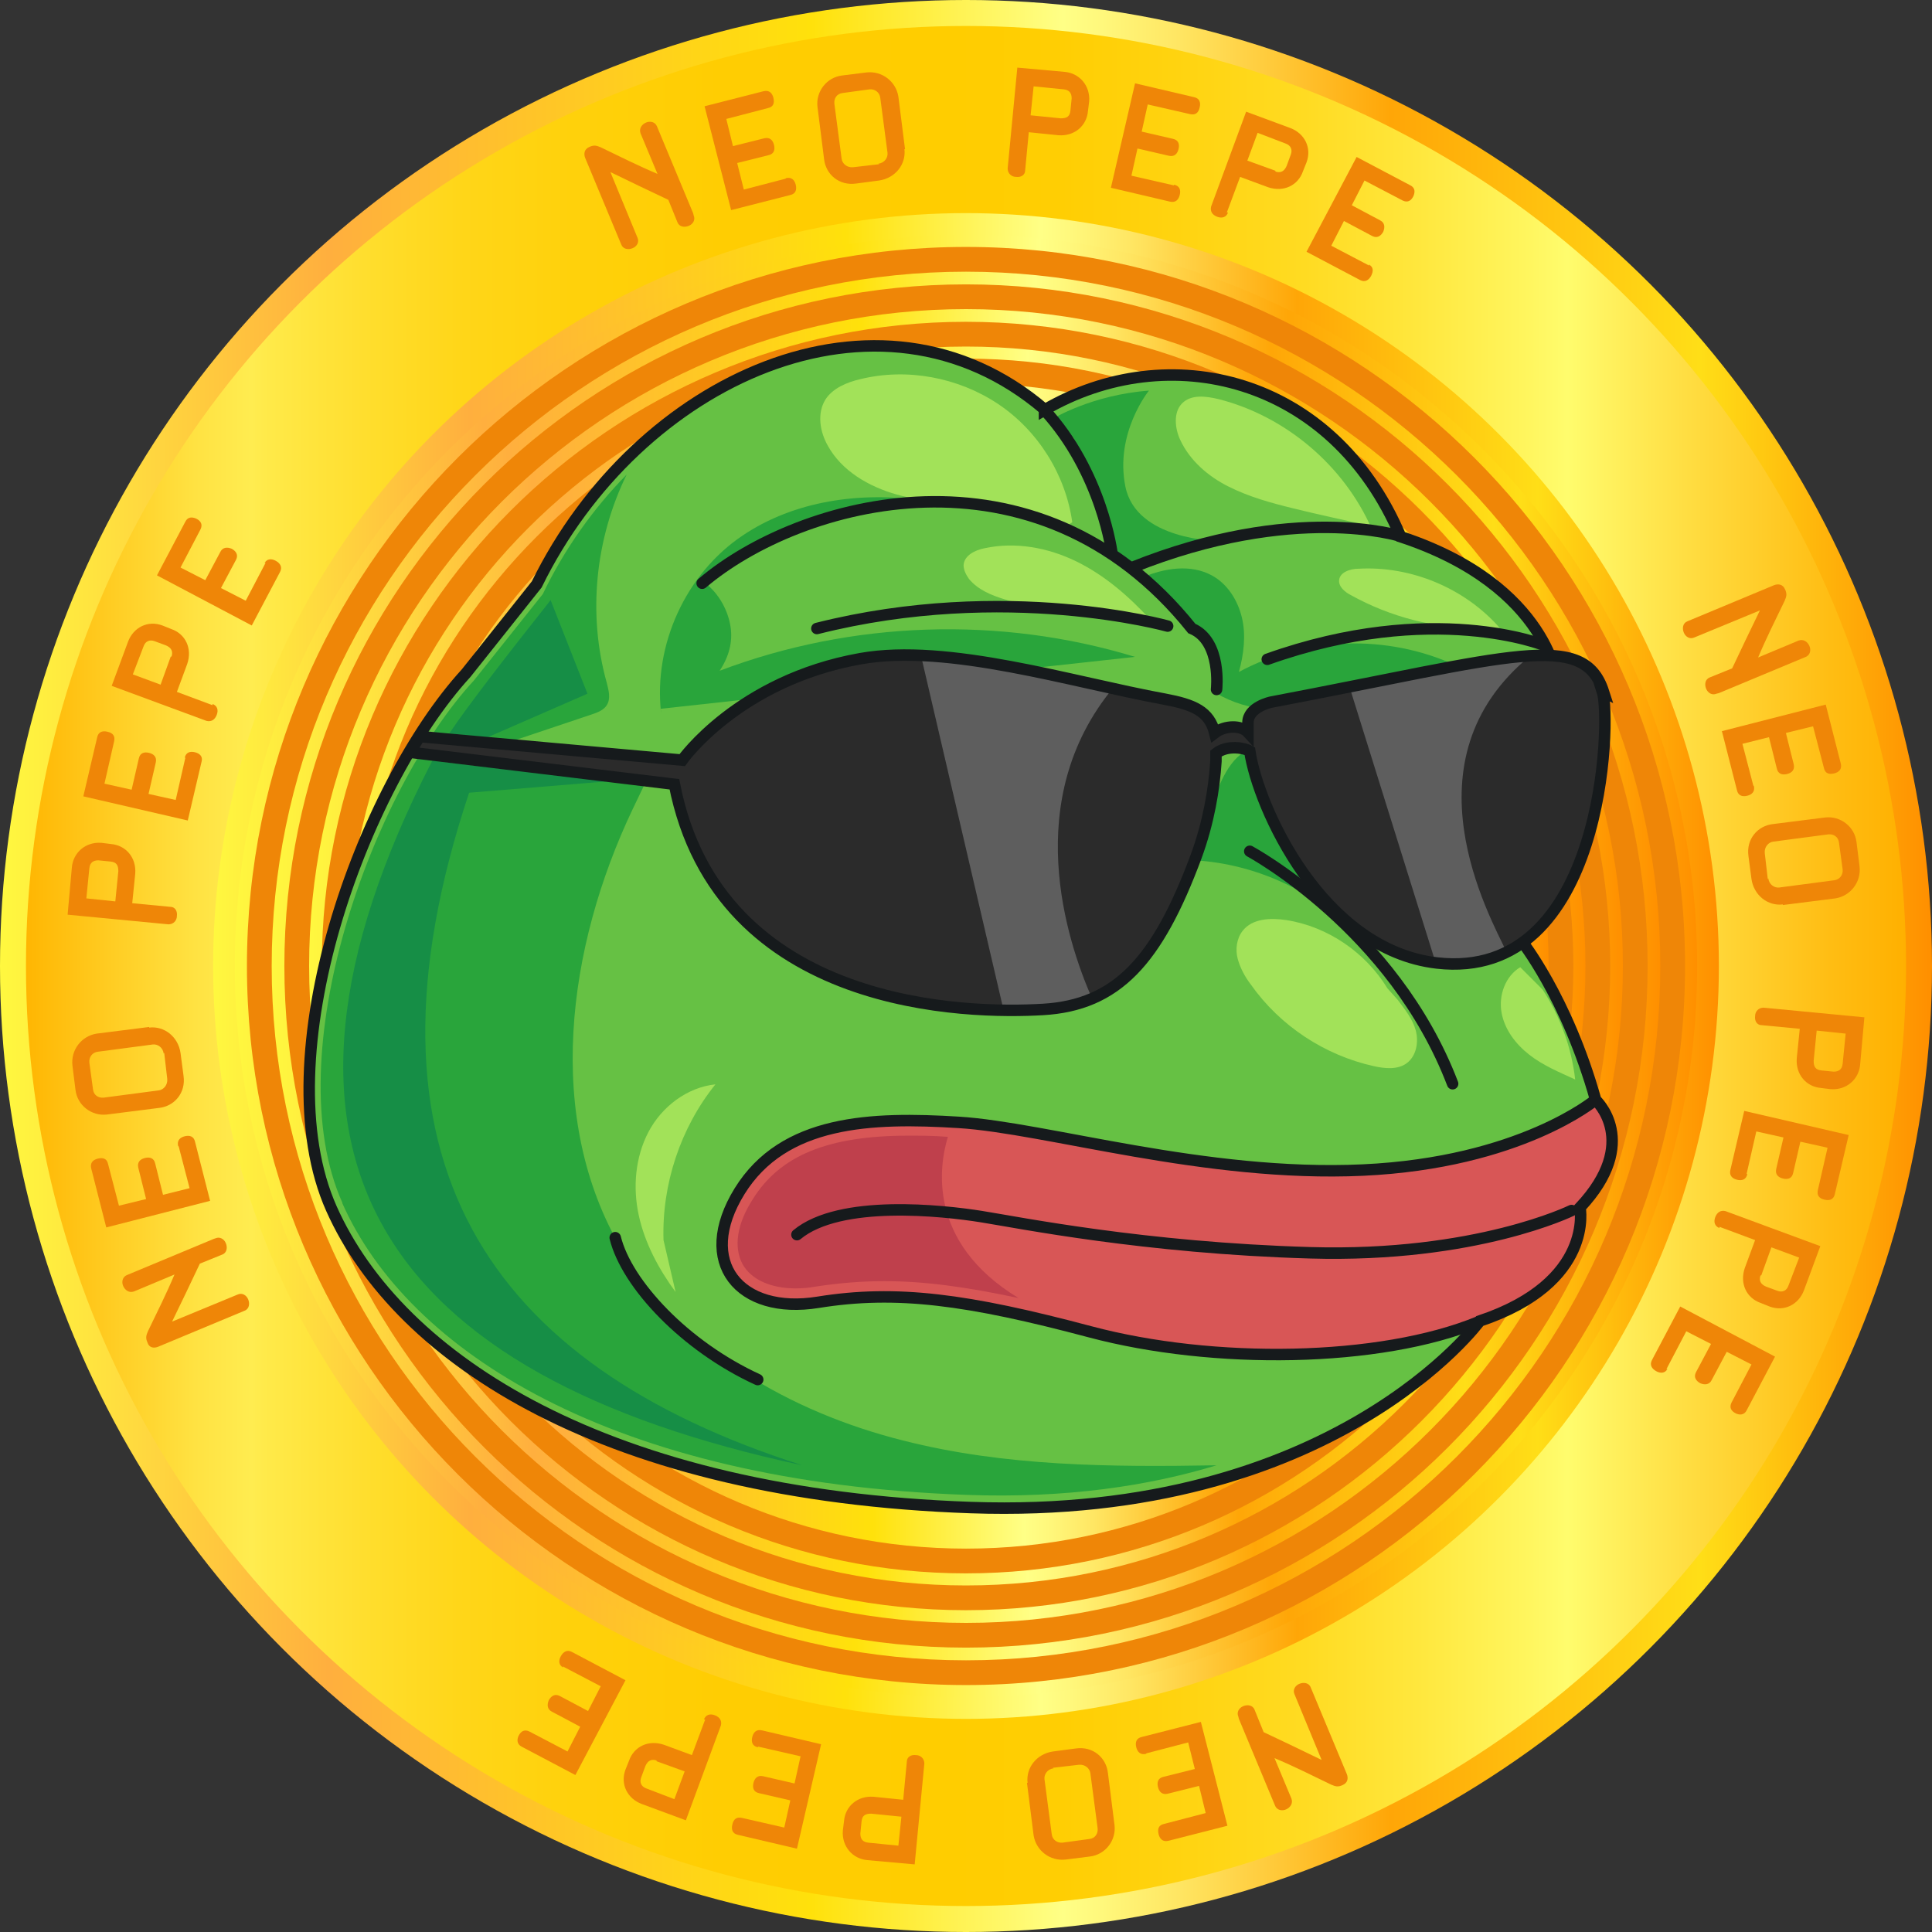 <?xml version="1.0" encoding="UTF-8"?>
<svg id="Layer_1" xmlns="http://www.w3.org/2000/svg" version="1.1" xmlns:xlink="http://www.w3.org/1999/xlink" viewBox="0 0 32 32">
  <rect x="0" y="0" width="32" height="32" fill="#333333" stroke="none"/>
  <!-- Generator: Adobe Illustrator 29.5.1, SVG Export Plug-In . SVG Version: 2.1.0 Build 141)  -->
  <defs>
    <style>
      .st0 {
        fill: url(#linear-gradient2);
      }

      .st1 {
        fill: #d85656;
      }

      .st2 {
        fill: #5e5e5e;
      }

      .st3 {
        fill: url(#linear-gradient1);
      }

      .st4 {
        fill: #29a53b;
      }

      .st5, .st6, .st7 {
        fill: none;
      }

      .st8 {
        fill: #a2e259;
      }

      .st9 {
        fill: #bf404c;
      }

      .st10 {
        fill: url(#linear-gradient7);
      }

      .st11 {
        fill: #2b2b2b;
      }

      .st12 {
        fill: url(#linear-gradient4);
      }

      .st13 {
        fill: #168e46;
      }

      .st14 {
        fill: #ef8607;
      }

      .st15 {
        fill: url(#linear-gradient5);
      }

      .st16 {
        fill: url(#linear-gradient3);
      }

      .st6, .st7 {
        stroke: #161a1c;
        stroke-miterlimit: 10;
        stroke-width: .19px;
      }

      .st17 {
        fill: #66c144;
      }

      .st7 {
        stroke-linecap: round;
      }

      .st18 {
        fill: url(#linear-gradient6);
      }

      .st19 {
        fill: url(#linear-gradient);
      }

      .st20 {
        clip-path: url(#clippath);
      }
    </style>
    <linearGradient id="linear-gradient" x1="0" y1="16" x2="32" y2="16" gradientUnits="userSpaceOnUse">
      <stop offset="0" stop-color="#fff83f"/>
      <stop offset=".17" stop-color="#ffaf3e"/>
      <stop offset=".42" stop-color="#ffe10b"/>
      <stop offset=".55" stop-color="#ffff86"/>
      <stop offset=".57" stop-color="#fff87c"/>
      <stop offset=".61" stop-color="#ffe663"/>
      <stop offset=".66" stop-color="#ffc939"/>
      <stop offset=".72" stop-color="#ffa607"/>
      <stop offset=".88" stop-color="#ffde17"/>
      <stop offset="1" stop-color="#ff8f00"/>
    </linearGradient>
    <linearGradient id="linear-gradient1" x1=".43" y1="16" x2="31.57" y2="16" gradientUnits="userSpaceOnUse">
      <stop offset="0" stop-color="#ffb602"/>
      <stop offset=".04" stop-color="#ffca1f"/>
      <stop offset=".09" stop-color="#ffe242"/>
      <stop offset=".12" stop-color="#ffec50"/>
      <stop offset=".13" stop-color="#ffe948"/>
      <stop offset=".18" stop-color="#ffde2e"/>
      <stop offset=".23" stop-color="#ffd619"/>
      <stop offset=".29" stop-color="#ffd10b"/>
      <stop offset=".37" stop-color="#ffcd02"/>
      <stop offset=".49" stop-color="#ffcd00"/>
      <stop offset=".55" stop-color="#ffce03"/>
      <stop offset=".61" stop-color="#ffd30f"/>
      <stop offset=".68" stop-color="#ffdb22"/>
      <stop offset=".74" stop-color="#ffe73d"/>
      <stop offset=".8" stop-color="#fff65f"/>
      <stop offset=".82" stop-color="#fffc6d"/>
      <stop offset=".88" stop-color="#ffdf44"/>
      <stop offset=".96" stop-color="#ffbd13"/>
      <stop offset="1" stop-color="#ffb000"/>
    </linearGradient>
    <linearGradient id="linear-gradient2" x1="3.53" y1="16" x2="28.47" y2="16" xlink:href="#linear-gradient"/>
    <linearGradient id="linear-gradient3" x1="3.89" y1="16" x2="28.11" y2="16" xlink:href="#linear-gradient"/>
    <linearGradient id="linear-gradient4" x1="4.5" y1="16" x2="27.5" y2="16" xlink:href="#linear-gradient"/>
    <linearGradient id="linear-gradient5" x1="5.12" y1="16" x2="26.88" y2="16" xlink:href="#linear-gradient"/>
    <linearGradient id="linear-gradient6" x1="5.74" y1="16" x2="26.26" y2="16" xlink:href="#linear-gradient"/>
    <linearGradient id="linear-gradient7" x1="6.35" y1="16" x2="25.65" y2="16" xlink:href="#linear-gradient"/>
    <clipPath id="clippath">
      <circle class="st5" cx="16" cy="16" r="12.33"/>
    </clipPath>
  </defs>
  <g>
    <g>
      <circle class="st19" cx="16" cy="16" r="16"/>
      <circle class="st3" cx="16" cy="16" r="15.57"/>
      <circle class="st0" cx="16" cy="16" r="12.47"/>
      <circle class="st14" cx="16" cy="16" r="12.01"/>
      <g>
        <path class="st16" d="M16,28.11c-6.68,0-12.11-5.43-12.11-12.11S9.32,3.89,16,3.89s12.11,5.43,12.11,12.11-5.43,12.11-12.11,12.11ZM16,4.09c-6.57,0-11.91,5.34-11.91,11.91s5.34,11.91,11.91,11.91,11.91-5.34,11.91-11.91-5.34-11.91-11.91-11.91Z"/>
        <path class="st12" d="M16,27.5c-6.34,0-11.5-5.16-11.5-11.5s5.16-11.5,11.5-11.5,11.5,5.16,11.5,11.5-5.16,11.5-11.5,11.5ZM16,4.71c-6.23,0-11.29,5.07-11.29,11.29s5.07,11.29,11.29,11.29,11.29-5.07,11.29-11.29-5.07-11.29-11.29-11.29Z"/>
        <path class="st15" d="M16,26.88c-6,0-10.88-4.88-10.88-10.88s4.88-10.88,10.88-10.88,10.88,4.88,10.88,10.88-4.88,10.88-10.88,10.88ZM16,5.33c-5.89,0-10.67,4.79-10.67,10.67s4.79,10.67,10.67,10.67,10.67-4.79,10.67-10.67-4.79-10.67-10.67-10.67Z"/>
        <path class="st18" d="M16,26.26c-5.66,0-10.26-4.6-10.26-10.26s4.6-10.26,10.26-10.26,10.26,4.6,10.26,10.26-4.6,10.26-10.26,10.26ZM16,5.94c-5.55,0-10.06,4.51-10.06,10.06s4.51,10.06,10.06,10.06,10.06-4.51,10.06-10.06-4.51-10.06-10.06-10.06Z"/>
        <path class="st10" d="M25.65,16c0,5.32-4.33,9.65-9.65,9.65s-9.65-4.33-9.65-9.65S10.68,6.35,16,6.35s9.65,4.33,9.65,9.65Z"/>
      </g>
    </g>
    <g class="st20">
      <g>
        <g>
          <path class="st17" d="M5.49,20.02c1.12,2.51,4.57,4.73,10.59,4.95,1.69.06,3.1-.16,4.24-.5,2.94-.88,4.19-2.59,4.19-2.59,1.91-.65,1.66-1.88,1.66-1.88,1.02-1.1.26-1.78.26-1.78-.48-1.71-1.24-2.65-1.24-2.65l.62-4.22s-.12-1.64-2.61-2.46c-1.13-2.67-3.86-3.29-5.9-2.1-1.99-1.69-4.64-1.2-6.59.51-.73.64-1.37,1.46-1.82,2.39l-1.17,1.47c-1.73,1.88-3.35,6.36-2.23,8.86Z"/>
          <path class="st8" d="M10.99,20.54c-.03-.92.28-1.86.86-2.58-.47.05-.89.37-1.11.79s-.26.92-.16,1.38.33.89.61,1.27"/>
          <path class="st8" d="M22.98,16.37c-.36-.59-.98-1.02-1.67-1.13-.26-.04-.57-.03-.73.18-.1.13-.12.31-.08.46s.12.3.22.43c.48.68,1.22,1.17,2.04,1.35.18.04.39.06.54-.05.16-.12.2-.35.15-.54s-.18-.35-.3-.51"/>
          <path class="st8" d="M25.55,16.39c.29.44.48.96.54,1.49-.26-.12-.53-.23-.76-.41s-.41-.42-.46-.7.06-.6.31-.75"/>
          <path class="st8" d="M19.05,10.26c-.35-.38-.75-.73-1.22-.96s-1.01-.33-1.52-.22c-.16.03-.34.12-.35.28,0,.08.04.16.09.23.15.18.37.27.6.34.62.2,1.27.3,1.93.3"/>
          <path class="st8" d="M24.84,10.4c-.58-.66-1.47-1.03-2.34-.98-.14,0-.31.06-.32.19-.01.11.1.2.2.25.65.36,1.39.55,2.14.55"/>
          <path class="st8" d="M17.76,8.65c-.11-.79-.57-1.52-1.23-1.96s-1.51-.6-2.28-.41c-.22.05-.46.15-.58.34-.14.23-.09.53.04.76.23.42.68.68,1.14.81s.95.14,1.43.18.97.11,1.39.34"/>
          <path class="st8" d="M22.72,8.76c-.46-1.05-1.43-1.87-2.54-2.15-.21-.05-.45-.08-.6.07-.15.15-.12.42-.03.61.16.34.46.6.8.77s.7.27,1.07.36c.44.11.88.2,1.32.3"/>
          <path class="st4" d="M22.5,15.5c-.71-.73-1.69-1.19-2.71-1.25.09-.37.22-.76.36-1.12.07-.19.16-.38.29-.53s.32-.26.53-.25c.28.01.51.25.64.5s.21.53.37.77"/>
          <path class="st4" d="M24.11,11.02c-1.13-.52-2.5-.48-3.59.11.08-.29.12-.61.05-.9s-.24-.56-.5-.7c-.35-.19-.78-.12-1.14.03.33.26.62.58.89.9l-.03-.02c.18.1.32.24.38.43s.06.42-.03.61c.54.32,1.22.36,1.8.11"/>
          <path class="st4" d="M18.8,10.88c-2.23-.68-4.69-.6-6.88.23.15-.23.22-.47.18-.73s-.18-.52-.38-.69c.47-.46,1.03-.76,1.65-.97s1.27-.32,1.92-.43c-1.03-.15-2.13,0-2.99.58-.94.63-1.48,1.81-1.35,2.94,0-.02,0-.04-.01-.07"/>
          <path class="st4" d="M17.43,6.94s.65-.4,1.6-.47c0,0-.57.7-.39,1.59s1.53.9,1.53.9l-1.27.39-.23-.02s-.23-.09-.29-.37-.23-.81-.23-.81l-.25-.64-.12-.26"/>
          <path class="st4" d="M5.67,19.93c1.09,2.45,4.46,4.62,10.34,4.83,1.65.06,3.02-.15,4.14-.49-1.75.03-3.5.02-5.19-.41-1.87-.47-3.67-1.5-4.66-3.16-1.29-2.18-.91-5.01.18-7.3.08-.17.16-.33.24-.5-.94-.12-1.87-.26-2.8-.42.95-.06,1.77.18,2.71.12-.81,0-1.5-.28-2.31-.27.5-.17.99-.33,1.49-.5.09-.03.19-.07.24-.15.07-.11.03-.25,0-.37-.32-1.14-.19-2.39.33-3.45-.55.56-1.03,1.23-1.39,1.98l-1.14,1.43c-1.69,1.83-3.27,6.21-2.18,8.65Z"/>
          <path class="st13" d="M10.08,12.94l-2.31.19c-2.03,6.08.32,9.48,5.52,11.14-6.92-1.48-9.51-5.1-6.13-11.67"/>
          <path class="st13" d="M9.12,9.94l.61,1.55-1.65.72-.64-.06c.33-.49.96-1.3,1.68-2.21Z"/>
          <path class="st1" d="M26.17,20s.25,1.24-1.66,1.88c-1.65.68-4.42.71-6.44.17-.07-.02-.14-.04-.22-.06-1.89-.49-3.04-.63-4.29-.43-1.3.21-2.03-.67-1.3-1.84.71-1.15,2.12-1.23,3.53-1.14.03,0,.07,0,.1,0,1.44.09,4.08.92,6.69.79,2.61-.13,3.85-1.16,3.85-1.16,0,0,.76.69-.26,1.78Z"/>
          <path class="st9" d="M16.87,21.5c-.89-.19-1.57-.28-2.22-.28-.38,0-.75.03-1.14.09-.11.02-.22.03-.33.03-.42,0-.74-.15-.88-.4-.15-.28-.1-.66.17-1.08.45-.72,1.24-1.05,2.58-1.05.19,0,.41,0,.65.02-.14.46-.36,1.74,1.17,2.67Z"/>
          <path class="st6" d="M17.3,6.79c2.04-1.19,4.77-.57,5.9,2.1,2.49.82,2.61,2.46,2.61,2.46l-.62,4.22s.76.94,1.24,2.65c0,0,.76.69-.26,1.78,0,0,.25,1.24-1.66,1.88,0,0-2.41,3.3-8.43,3.09s-9.47-2.44-10.59-4.95.51-6.99,2.23-8.87l1.17-1.47c1.67-3.41,5.67-5.24,8.41-2.9Z"/>
          <path class="st7" d="M25.58,10.69s-1.84-.75-4.59.23"/>
          <path class="st6" d="M23.19,8.88s-1.75-.56-4.44.52"/>
          <path class="st7" d="M20.15,11.42s.09-.8-.41-1.01c-2.58-3.22-6.5-2.12-8.11-.75"/>
          <path class="st6" d="M18.42,9.18s-.16-1.35-1.13-2.4"/>
          <path class="st7" d="M19.34,10.37s-2.68-.75-5.81.04"/>
          <path class="st7" d="M20.7,14.1s2.38,1.28,3.36,3.85"/>
          <path class="st6" d="M26.42,18.22s-1.24,1.04-3.85,1.16-5.24-.7-6.69-.79-2.9-.04-3.63,1.14,0,2.05,1.3,1.84,2.48-.05,4.51.49,4.79.51,6.44-.17"/>
          <path class="st7" d="M26.03,20.05s-1.58.78-4.33.7-4.82-.5-5.45-.6-2.34-.29-3.05.3"/>
          <path class="st7" d="M10.19,20.5c.19.77,1.16,1.8,2.36,2.35"/>
        </g>
        <g>
          <path class="st11" d="M24.95,15.77c-.32.16-.7.23-1.15.18,0,0-.01,0-.02,0-1.88-.24-2.93-2.57-3.07-3.51-.08-.05-.37-.11-.56.04,0,.04,0,.09,0,.13-.03.46-.12,1.01-.33,1.58-.48,1.29-.98,2.03-1.71,2.35-.25.11-.52.17-.83.18-.16,0-.38.02-.64.01-1.63-.02-4.82-.48-5.47-3.75l-4.38-.53.16-.26,4.35.39s.93-1.32,2.95-1.68c.31-.06.66-.07,1.02-.05,1.01.05,2.17.33,3.19.55.29.06.57.12.83.17.48.09.74.2.83.56.17-.13.44-.13.55-.01,0-.07,0-.13,0-.16,0-.26.38-.34.38-.34.47-.09.91-.18,1.31-.26,1.41-.28,2.36-.48,3-.51.71-.04,1.04.12,1.2.6.12.38.07,3.5-1.59,4.32Z"/>
          <path class="st2" d="M24.95,15.77c-.32.16-.7.23-1.15.18,0,0-.01,0-.02,0l-1.43-4.58c1.41-.28,2.36-.48,3-.51-2.13,1.73-.68,4.31-.39,4.92Z"/>
          <path class="st2" d="M18.09,16.53c-.25.11-.52.17-.83.18-.16,0-.38.02-.64.01l-1.37-5.88c1.01.05,2.17.33,3.19.55-1.54,1.86-.77,4.19-.36,5.13Z"/>
          <path class="st6" d="M26.54,11.45c.15.45.04,4.82-2.74,4.5-1.9-.22-2.96-2.57-3.1-3.51-.08-.05-.37-.11-.56.04,0,.04,0,.09,0,.13-.03.46-.12,1.01-.33,1.58-.64,1.72-1.31,2.46-2.54,2.53-1.19.07-5.36.04-6.1-3.73l-4.38-.53.16-.26,4.35.39s.93-1.32,2.95-1.68c1.45-.26,3.51.39,5.04.67.48.09.74.2.83.56.17-.13.44-.13.55-.01,0-.07,0-.12,0-.16,0-.26.38-.34.38-.34,4-.76,5.18-1.2,5.51-.17Z"/>
        </g>
      </g>
    </g>
  </g>
  <g>
    <g>
      <path class="st14" d="M11.49,3.57c.03.07-.01.14-.08.17-.07.03-.16.02-.19-.06l-.15-.37c-.32-.15-.63-.3-.96-.46,0,0,0,0,0,0l.45,1.09c.03.07-.01.14-.08.17s-.16.02-.19-.06l-.6-1.44c-.02-.06-.02-.14.08-.18.07-.03.11-.02.18.01.31.15.63.31.94.44l-.28-.67c-.03-.08.02-.15.09-.18.07-.03.15-.01.18.06l.6,1.44Z"/>
      <path class="st14" d="M13.02,2.95c.09-.02.14.03.16.11.02.08,0,.15-.09.17l-.98.25-.44-1.72.98-.25c.09-.02.14.03.16.11.02.09,0,.15-.09.17l-.69.18.11.45.52-.13c.09-.02.14.03.16.11.02.08,0,.15-.09.17l-.52.13.11.44.69-.18Z"/>
      <path class="st14" d="M14.98,2.47c.03.25-.15.48-.42.52l-.38.05c-.28.04-.5-.15-.53-.4l-.11-.87c-.03-.25.15-.49.41-.52l.4-.05c.26-.03.49.15.53.4l.11.87ZM14.55,2.71c.1-.01.16-.1.15-.18l-.12-.91c-.01-.09-.09-.15-.18-.14l-.44.06c-.1.01-.15.09-.14.18l.12.91c.01.08.09.15.19.14l.43-.05Z"/>
      <path class="st14" d="M16.98,2.82c0,.08-.07.12-.15.11-.08,0-.14-.06-.14-.14l.16-1.67.78.07c.25.02.43.23.41.49l-.02.16c-.02.24-.22.42-.49.4l-.49-.05-.06.63ZM17.57,1.96c.1,0,.15-.03.16-.13l.02-.2c0-.09-.04-.14-.13-.15l-.5-.05-.05.48.5.05Z"/>
      <path class="st14" d="M19.45,3.06c.09.02.11.09.09.17-.02.08-.07.13-.16.11l-.98-.23.4-1.73.98.23c.09.02.11.09.09.17-.02.09-.07.13-.16.11l-.7-.16-.1.45.52.12c.09.02.11.09.09.17-.02.08-.07.13-.16.11l-.52-.12-.1.45.7.16Z"/>
      <path class="st14" d="M20.34,3.52c-.03.08-.1.1-.18.07-.08-.03-.12-.09-.1-.17l.58-1.57.73.27c.24.09.36.33.27.57l-.06.15c-.08.23-.32.35-.58.26l-.46-.17-.22.59ZM21.12,2.84c.09.03.15,0,.19-.09l.07-.19c.03-.08,0-.15-.08-.18l-.47-.18-.17.46.47.17Z"/>
      <path class="st14" d="M22.67,4.38c.08.04.08.11.04.19-.04.07-.1.11-.18.07l-.89-.47.83-1.57.89.47c.08.04.08.11.05.18-.04.08-.1.11-.18.07l-.63-.33-.21.41.47.25c.08.04.08.12.05.19-.04.07-.1.11-.18.07l-.47-.25-.21.41.63.33Z"/>
    </g>
    <g>
      <path class="st14" d="M20.51,28.43c-.03-.07.01-.14.08-.17.07-.03.16-.02.19.06l.15.37c.32.15.63.3.96.46,0,0,0,0,0,0l-.45-1.09c-.03-.07.01-.14.08-.17.07-.03.16-.02.19.06l.6,1.44c.02.06.02.14-.08.18-.07.03-.11.02-.18-.01-.31-.15-.63-.31-.94-.44l.28.67c.03.08-.02.15-.09.18-.07.03-.15.01-.18-.06l-.6-1.44Z"/>
      <path class="st14" d="M18.98,29.05c-.09.02-.14-.03-.16-.11-.02-.08,0-.15.09-.17l.98-.25.44,1.72-.98.25c-.09.02-.14-.03-.16-.11-.02-.09,0-.15.09-.17l.69-.18-.11-.45-.52.13c-.09.02-.14-.03-.16-.11-.02-.08,0-.15.09-.17l.52-.13-.11-.44-.69.18Z"/>
      <path class="st14" d="M17.02,29.53c-.03-.25.15-.48.42-.52l.38-.05c.28-.04.5.15.53.4l.11.87c.03.25-.15.49-.41.52l-.4.05c-.26.03-.49-.15-.53-.4l-.11-.87ZM17.45,29.29c-.1.01-.16.1-.15.18l.12.91c.01.09.09.15.18.14l.44-.06c.1-.01.15-.09.14-.18l-.12-.91c-.01-.08-.09-.15-.19-.14l-.43.05Z"/>
      <path class="st14" d="M15.02,29.18c0-.08.07-.12.15-.11.08,0,.14.06.14.14l-.16,1.67-.78-.07c-.25-.02-.43-.23-.41-.49l.02-.16c.02-.24.22-.42.49-.4l.49.05.06-.63ZM14.43,30.04c-.1,0-.15.03-.16.13l-.02.2c0,.09.04.14.13.15l.5.05.05-.48-.5-.05Z"/>
      <path class="st14" d="M12.55,28.94c-.09-.02-.11-.09-.09-.17.02-.08.07-.13.16-.11l.98.23-.4,1.73-.98-.23c-.09-.02-.11-.09-.09-.17.02-.09.07-.13.16-.11l.7.16.1-.45-.52-.12c-.09-.02-.11-.09-.09-.17.02-.08.07-.13.16-.11l.52.12.1-.45-.7-.16Z"/>
      <path class="st14" d="M11.66,28.48c.03-.08.1-.1.18-.07.08.03.12.09.1.17l-.58,1.57-.73-.27c-.24-.09-.36-.33-.27-.57l.06-.15c.08-.23.32-.35.58-.26l.46.17.22-.59ZM10.88,29.16c-.09-.03-.15,0-.19.09l-.07.19c-.03.08,0,.15.08.18l.47.18.17-.46-.47-.17Z"/>
      <path class="st14" d="M9.33,27.62c-.08-.04-.08-.12-.04-.19.04-.07.1-.11.18-.07l.89.47-.83,1.57-.89-.47c-.08-.04-.08-.12-.05-.18.04-.08.1-.11.18-.07l.63.33.21-.41-.47-.25c-.08-.04-.08-.12-.05-.19.04-.07.1-.11.18-.07l.47.25.21-.41-.63-.33Z"/>
    </g>
    <g>
      <path class="st14" d="M28.43,11.49c-.07.03-.14-.01-.17-.08-.03-.07-.02-.16.06-.19l.37-.15c.15-.32.3-.63.46-.96,0,0,0,0,0,0l-1.09.45c-.07.03-.14-.01-.17-.08-.03-.07-.02-.16.06-.19l1.44-.6c.06-.02.14-.02.18.08.03.07.02.11-.01.18-.15.31-.31.63-.44.94l.67-.28c.08-.03.15.02.18.09.03.07.01.15-.06.18l-1.44.6Z"/>
      <path class="st14" d="M29.05,13.02c.02.09-.03.14-.11.16-.08.02-.15,0-.17-.09l-.25-.98,1.72-.44.25.98c.02.09-.03.14-.11.16-.09.02-.15,0-.17-.09l-.18-.69-.45.11.13.52c.02.09-.03.14-.11.16-.08.02-.15,0-.17-.09l-.13-.52-.44.11.18.69Z"/>
      <path class="st14" d="M29.53,14.98c-.25.03-.48-.15-.52-.42l-.05-.38c-.04-.28.15-.5.4-.53l.87-.11c.25-.03.49.15.52.41l.05.4c.03.26-.15.49-.4.53l-.87.11ZM29.29,14.55c.01.1.1.16.18.15l.91-.12c.09-.01.15-.09.14-.18l-.06-.44c-.01-.1-.09-.15-.18-.14l-.91.12c-.08.01-.15.09-.14.19l.05.43Z"/>
      <path class="st14" d="M29.18,16.98c-.08,0-.12-.07-.11-.15,0-.08.06-.14.14-.14l1.67.16-.07.78c-.02.25-.23.43-.49.41l-.16-.02c-.24-.02-.42-.22-.4-.49l.05-.49-.63-.06ZM30.04,17.57c0,.1.03.15.13.16l.2.02c.09,0,.14-.04.15-.13l.05-.5-.48-.05-.05.5Z"/>
      <path class="st14" d="M28.94,19.45c-.02.09-.09.11-.17.09-.08-.02-.13-.07-.11-.16l.23-.98,1.73.4-.23.98c-.02.09-.09.11-.17.09-.09-.02-.13-.07-.11-.16l.16-.7-.45-.1-.12.52c-.02.09-.09.11-.17.09-.08-.02-.13-.07-.11-.16l.12-.52-.45-.1-.16.7Z"/>
      <path class="st14" d="M28.48,20.34c-.08-.03-.1-.1-.07-.18.03-.08.09-.12.17-.1l1.57.58-.27.73c-.09.24-.33.36-.57.27l-.15-.06c-.23-.08-.35-.32-.26-.58l.17-.46-.59-.22ZM29.16,21.12c-.03.09,0,.15.09.19l.19.07c.08.03.15,0,.18-.08l.18-.47-.46-.17-.17.47Z"/>
      <path class="st14" d="M27.62,22.67c-.04.08-.12.08-.19.04-.07-.04-.11-.1-.07-.18l.47-.89,1.57.83-.47.89c-.04.08-.12.08-.18.05-.08-.04-.11-.1-.07-.18l.33-.63-.41-.21-.25.47c-.04.08-.12.08-.19.05-.07-.04-.11-.1-.07-.18l.25-.47-.41-.21-.33.63Z"/>
    </g>
    <g>
      <path class="st14" d="M3.57,20.51c.07-.03.14.01.17.08.03.07.02.16-.06.19l-.37.15c-.15.32-.3.63-.46.96,0,0,0,0,0,0l1.09-.45c.07-.03.14.01.17.08.03.07.02.16-.06.19l-1.44.6c-.06.02-.14.02-.17-.08-.03-.07-.02-.11.01-.18.15-.31.31-.63.44-.94l-.67.28c-.08.03-.15-.02-.18-.09-.03-.07-.01-.15.06-.18l1.44-.6Z"/>
      <path class="st14" d="M2.95,18.98c-.02-.09.03-.14.11-.16.08-.02.15,0,.17.09l.25.98-1.72.44-.25-.98c-.02-.09.03-.14.11-.16.09-.02.15,0,.17.09l.18.69.45-.11-.13-.52c-.02-.09.03-.14.11-.16.08-.02.15,0,.17.09l.13.52.44-.11-.18-.69Z"/>
      <path class="st14" d="M2.47,17.02c.25-.03.48.15.52.42l.05.38c.04.28-.15.5-.4.53l-.87.11c-.25.03-.49-.15-.52-.41l-.05-.4c-.03-.26.15-.49.4-.53l.87-.11ZM2.71,17.45c-.01-.1-.1-.16-.18-.15l-.91.12c-.09.01-.15.09-.14.18l.06.44c.01.1.09.15.18.14l.91-.12c.08-.01.15-.09.14-.19l-.05-.43Z"/>
      <path class="st14" d="M2.82,15.02c.08,0,.12.07.11.15,0,.08-.06.14-.14.14l-1.67-.16.07-.78c.02-.25.23-.43.49-.41l.16.02c.24.02.42.22.4.49l-.05.49.63.06ZM1.96,14.43c0-.1-.03-.15-.13-.16l-.2-.02c-.09,0-.14.04-.15.13l-.05.5.48.05.05-.5Z"/>
      <path class="st14" d="M3.06,12.55c.02-.09.09-.11.17-.09.08.02.13.07.11.15l-.23.98-1.73-.4.23-.98c.02-.09.09-.11.17-.09.09.02.13.07.11.16l-.16.7.45.1.12-.52c.02-.09.09-.11.17-.09.08.02.13.07.11.16l-.12.52.45.1.16-.7Z"/>
      <path class="st14" d="M3.52,11.66c.08.03.1.1.07.18-.03.08-.09.12-.17.1l-1.57-.58.27-.73c.09-.24.33-.36.57-.27l.15.06c.23.08.35.32.26.58l-.17.46.59.22ZM2.84,10.88c.03-.09,0-.15-.09-.19l-.19-.07c-.08-.03-.15,0-.18.08l-.18.47.46.17.17-.47Z"/>
      <path class="st14" d="M4.38,9.33c.04-.08.12-.08.19-.04.07.04.11.1.07.18l-.47.89-1.57-.83.47-.89c.04-.08.11-.08.18-.05.08.04.11.1.07.18l-.33.63.41.21.25-.47c.04-.08.12-.08.19-.05.07.04.11.1.07.18l-.25.47.41.21.33-.63Z"/>
    </g>
  </g>
</svg>